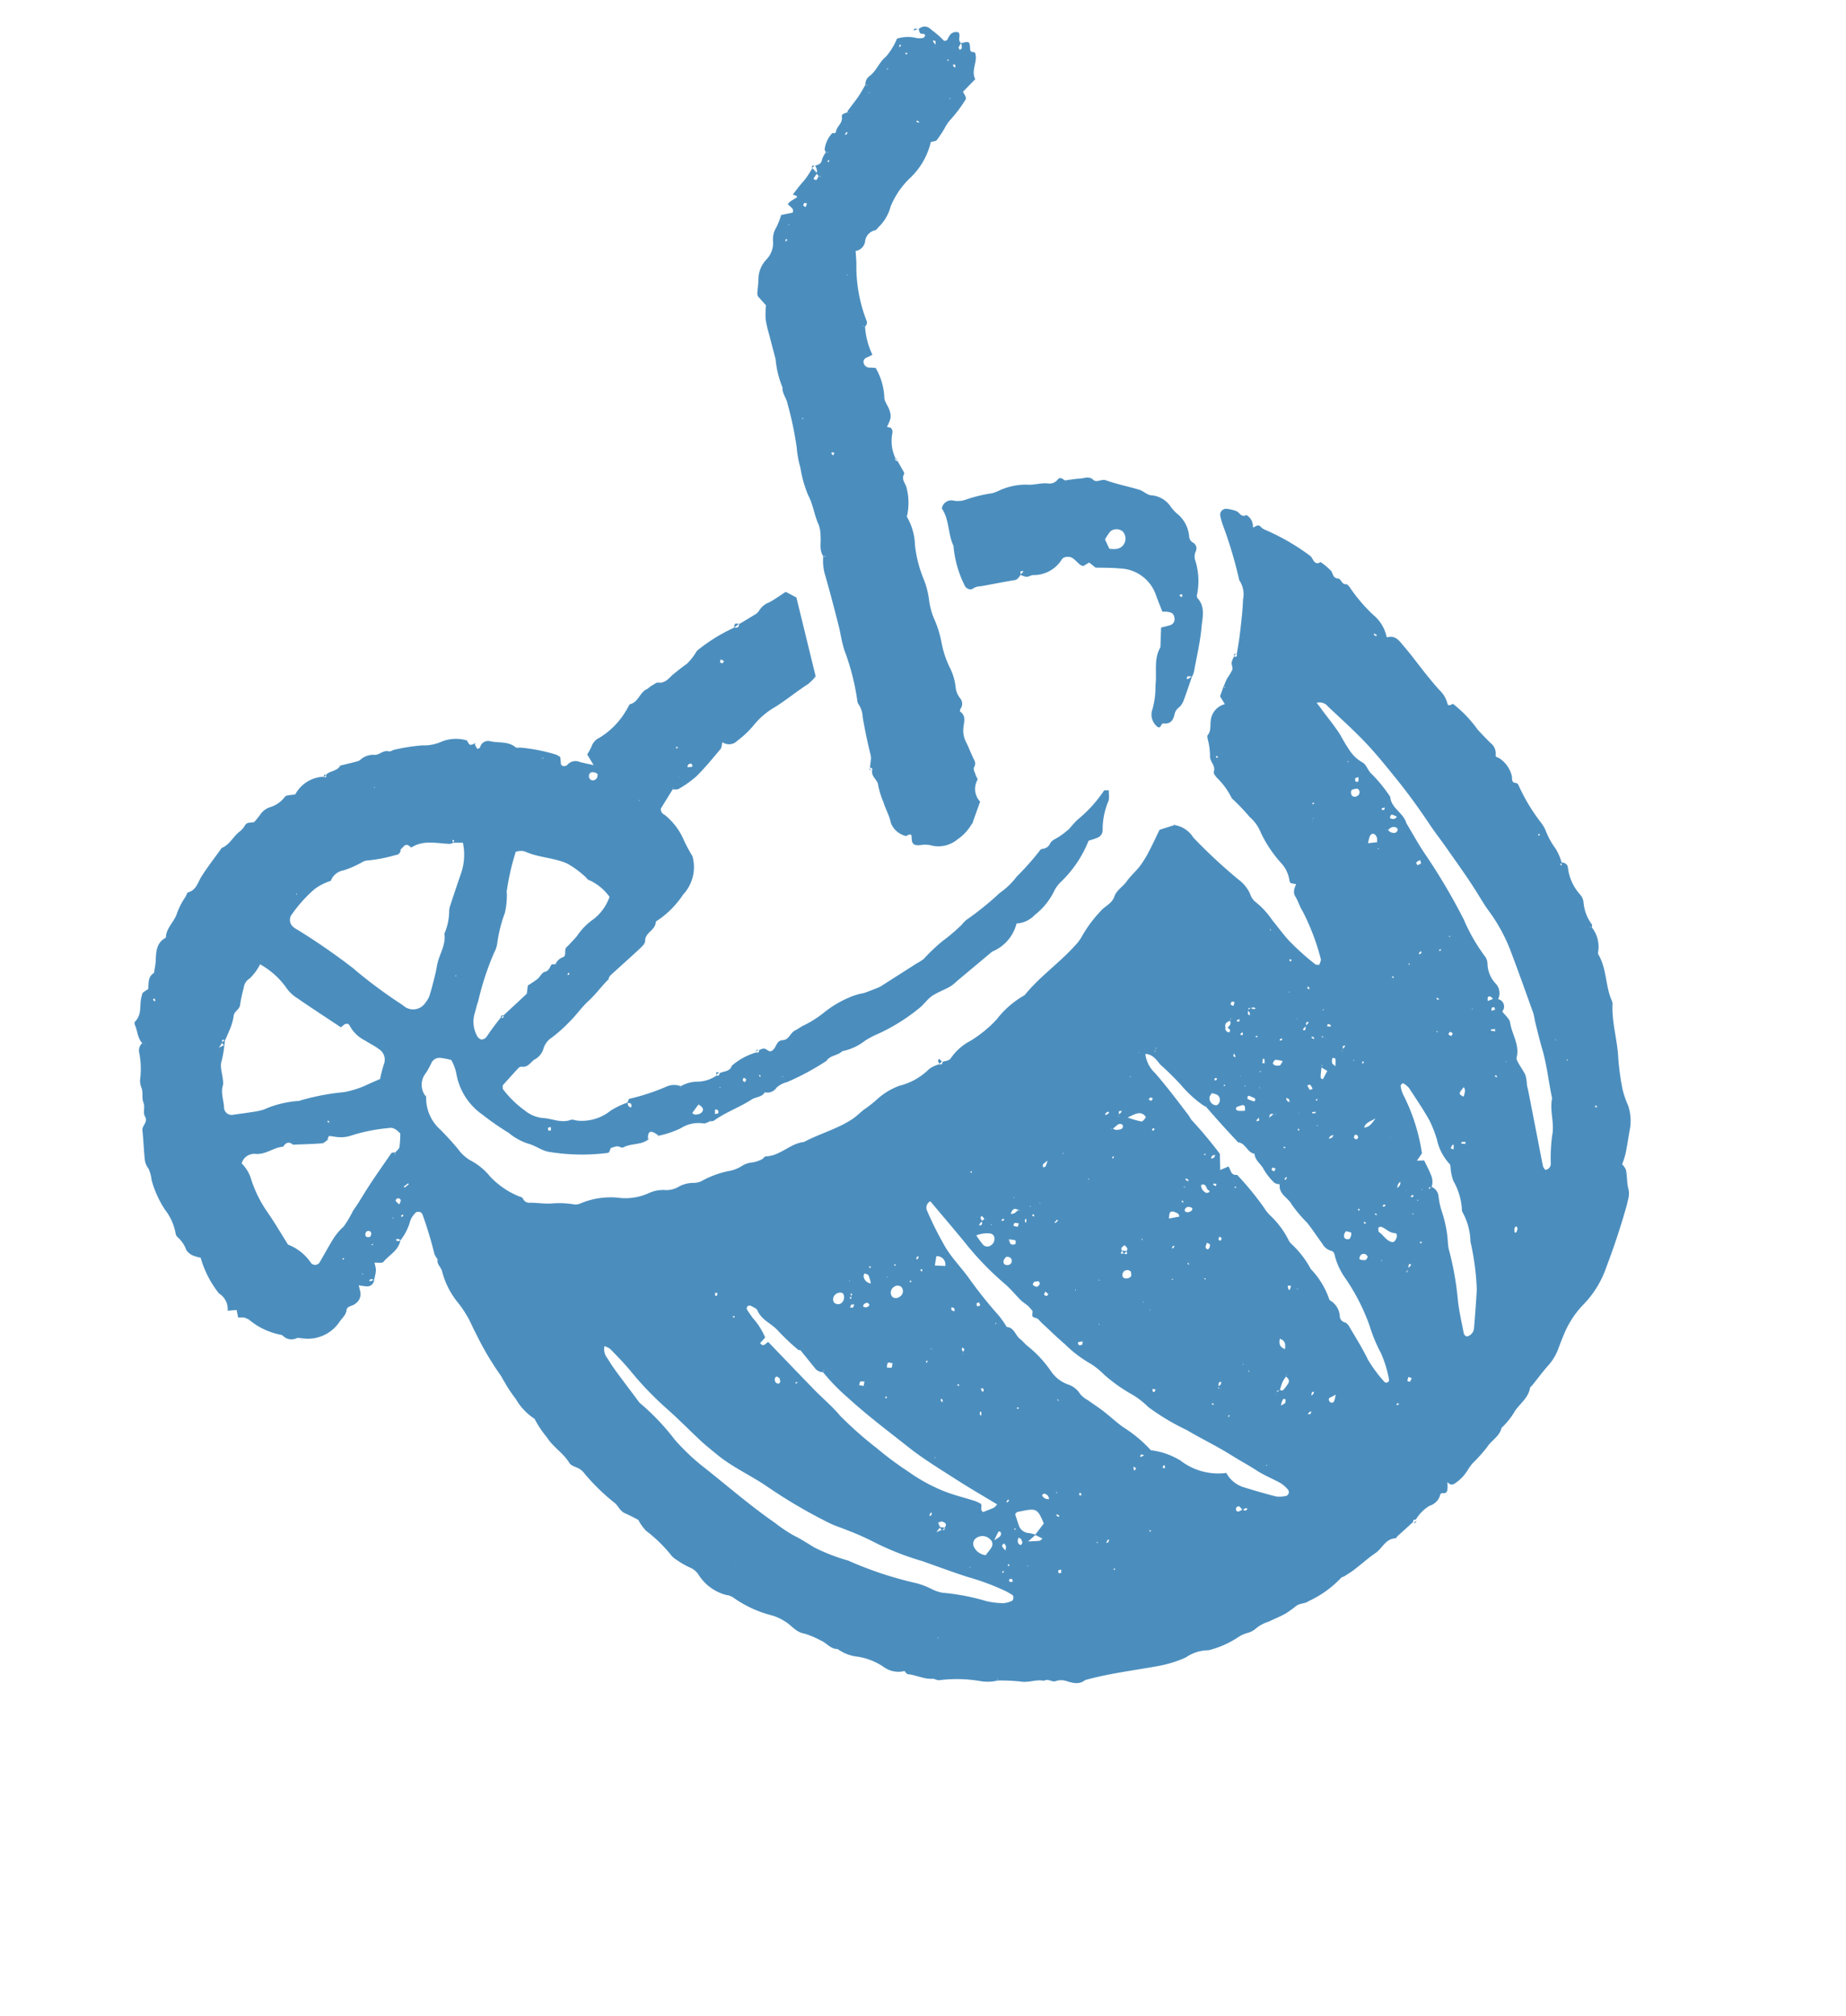 <svg xmlns="http://www.w3.org/2000/svg" width="44.731" height="48.839" viewBox="0 0 44.731 48.839"><defs><style>.a{fill:#4b8ebe;}</style></defs><g transform="matrix(0.777, -0.629, 0.629, 0.777, -321.015, 236.353)"><g transform="translate(382.637 32.687)"><path class="a" d="M402.76,42.573c.134.018.269.038.4.054a.321.321,0,0,0,.162,0,.481.481,0,0,1,.325-.008c.15.03.3.036.476.055l.115.269-.84,1.78a1.249,1.249,0,0,1-.262.029c-.317-.035-.635-.031-.951-.068a1.879,1.879,0,0,0-.708.016,2.288,2.288,0,0,1-.539.041.277.277,0,0,1-.3-.2c-.057.042-.095.09-.139.1-.286.055-.573.115-.862.145a2.506,2.506,0,0,1-.533-.032c-.048-.006-.089-.06-.134-.091a.206.206,0,0,0,.033-.011c.006,0,.009-.014.013-.021l-.038.041-.514.18c-.082.1-.018.16-.013.225a1.591,1.591,0,0,1-.04.743,3.752,3.752,0,0,0-.076.409.973.973,0,0,1-.757.582,2.272,2.272,0,0,1-.865.1c-.026-.006-.067-.009-.08.006-.127.145-.354.026-.483.19-.04.052-.153.058-.234.064-.318.022-.637.035-.955.056a.328.328,0,0,0-.107.053l.007-.008c-.228.024-.449.085-.683.1-.216.011-.434.077-.655.1a3.632,3.632,0,0,1-.61.031.479.479,0,0,0-.313.077.439.439,0,0,1-.348.072c-.122-.006-.246.053-.348-.063a.1.1,0,0,0-.076-.021c-.191.027-.382.058-.564.087-.022.032-.05.053-.052.077a2.456,2.456,0,0,0,.087.737.8.8,0,0,0,.241.429c.158.149.251.367.48.444.046.015.076.079.115.117a1.112,1.112,0,0,0,.782.318,2.108,2.108,0,0,1,.438.105.274.274,0,0,0-.035.074.125.125,0,0,0,.018.066s.032,0,.036-.006.03-.05.025-.069-.035-.039-.054-.058c.035-.018.084-.06.1-.05a5.22,5.22,0,0,0,.881.335.455.455,0,0,1,.286.221.122.122,0,0,0-.03.01c-.006,0-.006.014-.01.021l.031-.04a.819.819,0,0,1,.4.179.83.83,0,0,0,.446.166l-.007-.007c.032.051.064.047.1,0l-.007.009c.114.022.216.132.345.046a1.552,1.552,0,0,1,.665.123l-.009-.01c.033.049.067.06.1,0l-.008.01c.07.014.137.029.157.113.014.057.037.1.11.094.115,0,.21-.129.342-.031.113.083.243-.026.368,0,.068.014.137.02.205.029a2.622,2.622,0,0,0,.62.076,2.558,2.558,0,0,1,.7.1,1.52,1.52,0,0,1,.347.141c.031.014.373.126.41.13l1.029.116a1.179,1.179,0,0,0,.208.024,4.459,4.459,0,0,1,.622-.05,4.5,4.5,0,0,0,.622-.015.641.641,0,0,1,.165-.019,7.365,7.365,0,0,0,1.035,0,1.824,1.824,0,0,0,.57-.05,6.381,6.381,0,0,0,.814-.134.1.1,0,0,1,.08,0,.223.223,0,0,0,.242.017c.08-.033.19.009.287.014a2.365,2.365,0,0,0,.29.006,2.654,2.654,0,0,1,.289-.046,3.205,3.205,0,0,0,.943-.143c.025-.007.064.041.1.068-.068.076-.116.175-.192.206a1.766,1.766,0,0,0-.535.453l-.087-.088-.03-.023.038.015.087.085a.194.194,0,0,1-.224.068c-.066-.018-.13-.047-.208-.076a2.827,2.827,0,0,1-1.139.352.851.851,0,0,0-.24.054,1.662,1.662,0,0,1-.766.171.654.654,0,0,1-.473-.117,1,1,0,0,1-.887.158l-1.113.018a1.068,1.068,0,0,1-.208,0c-.164-.027-.325-.084-.488-.1-.149-.01-.3.041-.451.035a4.572,4.572,0,0,1-1.155-.147,2.089,2.089,0,0,0-.329-.066,1.337,1.337,0,0,1-.6-.15c-.154.016-.288-.111-.445-.059a6.223,6.223,0,0,1-1.064-.2.579.579,0,0,0-.283-.057.268.268,0,0,1-.294-.092c-.131.051-.236-.051-.357-.064-.345-.036-.677-.156-1.026-.177-.037,0-.072-.037-.107-.058a.108.108,0,0,0,.032-.007c.006,0,.008-.013.012-.02l-.035.037c-.051-.019-.12-.024-.149-.06a.8.8,0,0,0-.5-.255,2.217,2.217,0,0,1-.538-.2l.009.009a1.024,1.024,0,0,0-.037-.119c-.049-.11-.095-.118-.181-.033a.385.385,0,0,0-.045.069l.009-.01c-.224,0-.379-.192-.592-.231-.041-.007-.063-.088-.106-.119a.633.633,0,0,0-.147-.059l-.029-.024.039.014a.4.4,0,0,1-.1.06c-.02.006-.052-.015-.074-.03a4.94,4.94,0,0,1-1.068-.909c-.112-.142-.146-.313-.253-.457a1.413,1.413,0,0,1-.2-.495,6.794,6.794,0,0,1-.219-.754,1.527,1.527,0,0,1,.114-1.124,1.183,1.183,0,0,0,.1-.229,1.228,1.228,0,0,0,.033-.145,1.753,1.753,0,0,0-.174-.207.215.215,0,0,0-.234-.045,2.06,2.06,0,0,1-.269.111.447.447,0,0,0-.357.451l.009-.01a1.026,1.026,0,0,0-.241.854c.02.209.033.416.036.626a.975.975,0,0,0,.059.4,1.507,1.507,0,0,1,.126.609,1.993,1.993,0,0,0,.228.787c.017.045.068.073.052.138a.165.165,0,0,0,.076.178c.138.114.259.251.407.352a2.146,2.146,0,0,1,.4.356.283.283,0,0,0,.134.074,1.873,1.873,0,0,1,.785.458,1.357,1.357,0,0,0,.673.393.832.832,0,0,1,.325.177.592.592,0,0,0,.292.15.729.729,0,0,1,.344.143.5.5,0,0,0,.181.1,2.3,2.3,0,0,1,.741.26.921.921,0,0,0,.282.076.526.526,0,0,1,.23.088.736.736,0,0,0,.229.088c.039.011.1-.013.123.007.279.21.655.126.94.31.424.083.823.264,1.259.306.126.013.25-.006.372,0a3.287,3.287,0,0,0,.365.007,1.642,1.642,0,0,1,.657.083,1.543,1.543,0,0,0,.814.138.738.738,0,0,1,.278.072l-.01-.009c.032.057.064.045.1,0l-.007.007c.076.021.134.088.233.052a1.3,1.3,0,0,1,.618-.022,2.968,2.968,0,0,0,.827-.006,2.21,2.21,0,0,1,.865-.032.1.1,0,0,0,.041,0c.559-.117,1.134-.073,1.694-.163a1.053,1.053,0,0,0,.281-.075,3.138,3.138,0,0,1,.715-.182c.161-.033.329.032.485-.065.139-.088.313-.056.469-.1s.331-.048.492-.088a2.55,2.55,0,0,0,.391-.14c.177-.076.352-.163.519-.241l.356.139-.01-.01a.661.661,0,0,1,.172.532,12.828,12.828,0,0,0,.209,1.476.886.886,0,0,1,0,.456.418.418,0,0,0-.025.205,1.982,1.982,0,0,1,.044.616c0,.209-.009.418,0,.624a6.134,6.134,0,0,0,.136.867c0,.022.034.04.068.077.04-.03.105-.053.119-.093a5.49,5.49,0,0,0,.388-1.191c.013-.124.068-.243.083-.367s.109-.173.2-.223c-.025-.059-.122-.087-.063-.177a.789.789,0,0,0,.105-.473,3.04,3.04,0,0,1,.085-.872.966.966,0,0,0,.026-.454,4.99,4.99,0,0,0-.052-.623,1.785,1.785,0,0,0,.032-.623c0-.053,0-.134.038-.155.134-.087.068-.255.172-.36a1.713,1.713,0,0,0,.213-.357c.014-.023.032-.057.053-.062.133-.027.189-.142.276-.223a.455.455,0,0,1,.521-.1l.029-.221.206-.126a.088.088,0,0,0,.01.036c0,.006.018,0,.027.006l-.042-.037c.07-.037.138-.079.211-.11a1.539,1.539,0,0,0,.225-.082c.045-.03.057-.108.1-.15a.528.528,0,0,1,.141-.075l-.009-.011c.031.076.064.052.1,0l-.008.008c.123-.111.25-.22.368-.336.2-.194.4-.389.584-.6a.6.6,0,0,0,.216-.386.2.2,0,0,1,.027-.079,10.2,10.2,0,0,0,.507-1.237,1.462,1.462,0,0,1,.1-.228.143.143,0,0,1,.217-.028.932.932,0,0,1,.151.193c.044.076-.011.206.129.228a.314.314,0,0,1-.065.333c.052.034.148,0,.157.107a.272.272,0,0,0,.033.118,5.354,5.354,0,0,1,.449,1.162.2.2,0,0,1,.008.08c-.013.1-.045.2.1.218a1.662,1.662,0,0,1,.063.324c0,.086-.084.164.017.256.052.049-.028.162.061.226.024.018.026.077.023.115a4,4,0,0,0,.02.866.949.949,0,0,1-.067.6c-.018.03-.022.042.015.06.173.089.147.261.152.406.01.279-.006.558-.008.838,0,.181,0,.363.011.543a.661.661,0,0,1-.055.365c-.038.073.054.075.1.092a3.053,3.053,0,0,1,.072.862c.008.147.023.3.037.443a.317.317,0,0,1-.077.3c-.056.051,0,.084.013.129a.721.721,0,0,1-.036.52c-.041.073-.116.117-.026.2a.094.094,0,0,1,.011.077,4.5,4.5,0,0,0-.148,1.07.849.849,0,0,1-.033.2,1.829,1.829,0,0,0-.088.492,1.356,1.356,0,0,1-.1.356c-.02.013-.091-.009-.035.053l.027-.06a.141.141,0,0,1,.059.182,1.174,1.174,0,0,0-.189.71.332.332,0,0,1-.058.2,1.049,1.049,0,0,0-.177.539c0,.021-.035.041-.054.06a.111.111,0,0,0-.01-.033c0-.006-.015-.006-.023-.009l.042.033a.763.763,0,0,1-.247.555.115.115,0,0,0-.045.068c-.06.393-.347.689-.449,1.064a.188.188,0,0,1-.037.075c-.291.325-.449.735-.7,1.083a5.986,5.986,0,0,0-.413.678,2.233,2.233,0,0,0-.142.39,1.172,1.172,0,0,1-.321.467c-.021-.027-.017-.029.009-.01-.155.137-.308.276-.467.408a2.226,2.226,0,0,1-.23.151.436.436,0,0,1-.012.16c-.073.146-.19.264-.254.418a.529.529,0,0,1-.169.184c-.107.088-.224.165-.338.244-.354.243-.718.472-1.089.688a2.423,2.423,0,0,1-1.013.358,2.3,2.3,0,0,0-.865.292c-.086.045-.171.095-.255.145a1.268,1.268,0,0,1-.465.174c-.2.033-.4.086-.608.13-.027.006-.063,0-.08.017-.181.158-.416.139-.625.2a1.791,1.791,0,0,1-.518.116c-.165.13-.376.08-.562.141a3.768,3.768,0,0,1-.532.086,1.737,1.737,0,0,0-.2.056.989.989,0,0,1-.453.049c-.086-.014-.1-.084-.1-.158.02-.014.04-.026.01.01s-.063.086-.1.127-.095.1-.163.023c-.014-.014-.056-.025-.065-.017a.378.378,0,0,1-.377.054.96.96,0,0,0-.477.052l.009.01c-.033-.053-.065-.049-.1,0l.007-.008-.5.028c-.027,0-.064.021-.08.01-.195-.145-.4-.01-.6-.027s-.419-.006-.628-.011c-.1,0-.193-.014-.29-.024-.041,0-.086-.031-.121-.021a2.537,2.537,0,0,1-.951-.057c-.115-.006-.191-.091-.3-.1a2.761,2.761,0,0,1-.325-.018c-.151-.026-.3-.072-.448-.107a.881.881,0,0,0-.368-.064.517.517,0,0,1-.2-.045.792.792,0,0,0-.238-.062,2.289,2.289,0,0,1-.761-.207.967.967,0,0,0-.537-.21,2.907,2.907,0,0,1-.691-.282c-.513-.282-1.011-.594-1.55-.827-.177,0-.267-.119-.354-.245a.417.417,0,0,0-.217-.185c-.092-.031-.1-.173-.216-.184-.12-.15-.318-.192-.447-.338a4.519,4.519,0,0,0-.437-.386.133.133,0,0,0,.036-.01c.006,0,.007-.016.01-.025l-.038.044a1.035,1.035,0,0,1-.327-.25,3.371,3.371,0,0,0-.753-.639c-.044-.024-.069-.084-.1-.127l.022-.031-.017.037c-.181-.121-.264-.328-.413-.477-.021-.021-.011-.076-.015-.116l.023-.023-.014.033a.608.608,0,0,1-.34-.4,1.534,1.534,0,0,0-.324-.579,1.027,1.027,0,0,1-.271-.464l.025-.021-.014.031c-.147-.1-.12-.29-.2-.429a1.969,1.969,0,0,0-.207-.383c-.128-.142-.11-.34-.17-.508a1.23,1.23,0,0,0-.138-.293,2.844,2.844,0,0,1-.48-.97.369.369,0,0,0-.087-.137,1.129,1.129,0,0,1-.216-.788.456.456,0,0,0-.046-.275,1.927,1.927,0,0,1-.136-.349.528.528,0,0,1-.035-.159,3.448,3.448,0,0,0-.1-.864,1.189,1.189,0,0,1,.02-.325c-.037-.08-.088-.206-.151-.328s-.006-.252-.04-.371a4.924,4.924,0,0,1-.116-1.034.463.463,0,0,0-.023-.123c-.033-.09-.114-.183-.1-.265.038-.28-.067-.55-.033-.826a2.433,2.433,0,0,1,.05-.537,1.409,1.409,0,0,1-.051-.66,3.519,3.519,0,0,1,.047-.5c.007-.069.027-.138.029-.208a7.163,7.163,0,0,1,.166-1.111c.027-.151.074-.3.1-.45a2.924,2.924,0,0,0,.037-.408,1.976,1.976,0,0,1,.178-.85c.049-.1,0-.23.112-.305l.027.025-.037-.016a.426.426,0,0,1,.024-.161,9.422,9.422,0,0,0,.358-.872.322.322,0,0,0,.019-.08c.007-.04-.065-.113-.108-.1a.516.516,0,0,0-.229.074,1.29,1.29,0,0,1-.48.215c0-.06-.029-.084-.085-.083l-.026-.025.035.016c0,.056.02.09.082.087-.188.168-.432.107-.649.15-.052.01-.122-.078-.184-.121-.078.17-.078.17-.263.314a.528.528,0,0,0-.051-.053.052.052,0,0,0-.034-.01c-.01,0-.019.01-.029.017a.173.173,0,0,0,.049.033.371.371,0,0,0,.073,0,.167.167,0,0,1-.256.024,1.687,1.687,0,0,1-.13-.138c-.024.05-.045.091-.064.134a.28.28,0,0,1-.27.161c-.1.008-.2-.088-.275-.014-.092.088-.2.078-.305.112a.927.927,0,0,1-.98-.279l.01.009c-.031-.025-.059-.066-.094-.074a.286.286,0,0,1-.206-.189c-.016-.038-.012-.094-.039-.117a1.7,1.7,0,0,1-.37-.774,1.23,1.23,0,0,0-.057-.111l.023-.025-.014.033-.122-.1.086-.165-.181-.121a.448.448,0,0,0,.1-.461,2.5,2.5,0,0,1,.2-.951.994.994,0,0,1-.112-.159.385.385,0,0,1-.042-.2.777.777,0,0,0,.035-.37.157.157,0,0,1,.022-.118,1.3,1.3,0,0,0,.157-.6,2.527,2.527,0,0,1,.2-.764.881.881,0,0,0,.115-.259.447.447,0,0,1,.071-.233c.131-.2.272-.387.4-.585.064-.1.234-.056.26-.225.015-.1.148-.172.178-.272.038-.126.15-.194.191-.313a.444.444,0,0,1,.1-.18,2.023,2.023,0,0,0,.4-.532.237.237,0,0,1,.208-.123.155.155,0,0,0,.013.032c0,.006.014.007.02.011l-.043-.033c-.019-.176.1-.31.139-.469.006-.023.034-.056.055-.057.249-.023.336-.263.515-.379.023-.015.045-.044.068-.045a1.053,1.053,0,0,1,.157.014.177.177,0,0,0,.014.03c0,.006.013.008.019.011l-.044-.03c.108-.1.181-.253.367-.228.071-.064.148-.124.212-.195.148-.167.289-.34.55-.288.153-.179.4-.169.579-.288a1.763,1.763,0,0,1,.417-.183c.039-.014.087-.054.114-.043.2.086.342-.049.51-.1.263-.088.535-.15.8-.224.195.061.381-.037.574-.036a.5.5,0,0,0,.2-.031c.1-.047.153.043.236.074a1.886,1.886,0,0,0,.228-.049.46.46,0,0,1,.282.006.7.7,0,0,0,.449.036c.052-.018.139.064.236.112a.812.812,0,0,1,.8.1l-.008-.01c.031.068.064.064.1,0l-.008.009c.135-.014.256.107.4.045.126.059.251.119.377.176a.252.252,0,0,0,.08.022.464.464,0,0,1,.344.114c.084.091.245.041.33.159.027.037.1.035.148.064a4.432,4.432,0,0,1,.574.335,1.045,1.045,0,0,0,.389.215.932.932,0,0,1,.528.372c-.024.145-.024.145.115.181l-.01-.01a.18.18,0,0,0-.018.037.437.437,0,0,0-.018.109.1.1,0,0,0,.072.017.2.2,0,0,1,.294.048c.13.158.332.262.378.488.006.032.055.058.088.083a4.282,4.282,0,0,1,.568.683.963.963,0,0,1,.037.1c-.023.036-.05.082-.082.125a.07.07,0,0,0,.019.107.1.1,0,0,0,.074.025.261.261,0,0,1,.282.136c.063.085.13.167.212.27l.042-.3a1.326,1.326,0,0,0,.205-.084.361.361,0,0,1,.282-.043,1.886,1.886,0,0,0,.9-.1,1.433,1.433,0,0,0,.155-.062.062.062,0,0,1,.041,0c.181.081.347-.074.526-.033.053.012.111,0,.166.012s.126.006.158.04c.126.132.289.072.426.073s.27,0,.4.01a1.389,1.389,0,0,0,.365-.083.1.1,0,0,1,.04-.009,4.165,4.165,0,0,1,1.03.13l-.006-.006c.1.076.1.076.178,0ZM395.615,57.1l.086-.083.025-.029-.017.037-.084.084a.15.15,0,0,0-.039.014c-.007,0-.008.016-.012.025Zm8.486-.165a.118.118,0,0,0,.036-.01c.006,0,.006-.017.009-.026l-.037.043a.117.117,0,0,0-.039.01c-.006,0,0,.019-.007.029Zm-9.491,0c.027-.009.083,0,.033-.056l-.029.059c-.025.01-.087,0-.036.056Zm11.936.667a.084.084,0,0,0,.083.088l.025.021-.033-.014c0-.056-.037-.076-.085-.087-.027-.049-.053-.033-.079,0a.505.505,0,0,0-.056.053.046.046,0,0,0-.008.036c0,.01.012.019.018.029a.184.184,0,0,0,.034-.051.355.355,0,0,0,0-.077Zm4.024-2.6a.132.132,0,0,0,.035-.013c.006,0,.006-.016.008-.024l-.033.046a.145.145,0,0,0-.031.011c-.006,0-.008.013-.012.019Zm-19.154-.673.022-.017-.012.028C391.411,54.342,391.387,54.36,391.417,54.323Zm12.354,2.438.087.087a.75.75,0,0,0-.115.512c.017.432,0,.865-.012,1.3,0,.055-.019.111-.014.165a10.4,10.4,0,0,1,.015,1.052l-.239.309.21.06c-.007.1-.1.209.034.288a7.293,7.293,0,0,1,.006,1.038.909.909,0,0,0,0,.246,2.132,2.132,0,0,1-.026.707.374.374,0,0,0-.007.165,2.325,2.325,0,0,1-.021.743,1.968,1.968,0,0,1-.117.86.057.057,0,0,0,.007.04.475.475,0,0,1-.068.438.158.158,0,0,0,.009.189.241.241,0,0,1,.014.155c-.045.3-.08.6-.151.9a3.4,3.4,0,0,0-.028.665.066.066,0,0,0,.121.03,2.862,2.862,0,0,0,.251-.617,3.607,3.607,0,0,1,.2-.682,4.958,4.958,0,0,0,.271-1.262,1.665,1.665,0,0,1,.165-.64.114.114,0,0,0-.006-.1.347.347,0,0,1-.065-.276c.01-.209.032-.418.034-.626a3.346,3.346,0,0,1-.012-.584c.036-.184-.092-.393.08-.557.006,0-.074-.076-.077-.12a1.473,1.473,0,0,1,.006-.414c.031-.142-.031-.3.064-.428-.119-.13-.008-.325-.126-.457-.015-.017-.012-.051-.014-.078-.012-.179-.025-.359-.034-.539s-.016-.363-.024-.544a.181.181,0,0,0,.027-.015c.006,0,.007-.012.01-.018l-.028.043a.768.768,0,0,1-.057-.15,2.861,2.861,0,0,1-.091-.659,6.746,6.746,0,0,0-.079-.7c0-.138.017-.312-.116-.426l-.089-.085a.135.135,0,0,0-.008-.032c0-.006-.014-.007-.021-.011Zm1.172,2.266.026-.024-.017.034C404.931,59.052,404.915,59.061,404.943,59.027Zm2.526.181-.035.021.034.053a.133.133,0,0,0,.015.03s.014,0,.021.007l-.045-.028V59.2l.028-.022Zm-7.894-1.189a.121.121,0,0,0,.009.038c0,.006.017.008.025.012l-.045-.039-.02-.025Zm5.711.673a.169.169,0,0,0,.014.035c0,.006.015.006.023.01l-.046-.034-.028-.025Zm1.926-.168a.124.124,0,0,0,.03-.01c.006,0,.007-.014.01-.021l-.031.04-.025.026ZM390.324,40.883l.022-.024-.013.033a.141.141,0,0,0-.039.009c-.006,0-.006.019-.008.029Zm3.2-1.346.024.029-.034-.02-.014-.024Zm5.791,4.958.021-.023-.012.033a.216.216,0,0,0-.03.009c-.006,0-.009.011-.013.018Zm7.391,18.9.028-.027-.018.037a.161.161,0,0,0-.029.014c-.006,0-.006.013-.01.019Zm.5-1.26.025-.02-.015.03a.171.171,0,0,0-.03.012s-.006.014-.009.02Zm-6.048,3.108.1,0c.018.019.039.056.055.055a1.027,1.027,0,0,0,.2-.047c.087-.029.079-.1.068-.172a.156.156,0,0,0,.032-.013c.006,0,.007-.014.01-.021l-.036.041a.8.8,0,0,0-.144.045c-.068.036-.131.082-.2.124-.025-.041-.049-.046-.076,0a.193.193,0,0,0-.034.014c-.006,0-.009.014-.012.021Zm-6.295-.5.025.025-.035-.015-.028-.027Zm-1.008,0,.026.027-.036-.017a.113.113,0,0,0-.012-.038c0-.006-.017-.007-.026-.01Zm13.267-1.009.095,0a.276.276,0,0,1-.01.278,1.777,1.777,0,0,0-.171.336,2.933,2.933,0,0,1-.373.7.929.929,0,0,0-.1.182,7.374,7.374,0,0,1-.566,1.02c-.146.22-.263.461-.387.694-.024.045-.055.1,0,.152a.227.227,0,0,0,.264-.068c.213-.22.422-.444.628-.671a6.192,6.192,0,0,0,.612-1,1.529,1.529,0,0,0,.3-.681.155.155,0,0,1,.041-.071,1.589,1.589,0,0,0,.263-.652,1.137,1.137,0,0,1,.149-.292c.02-.033.045-.051.037-.1a1.282,1.282,0,0,1,.138-.645,2.892,2.892,0,0,0,.15-.478c.05-.3.076-.607.107-.912a.519.519,0,0,0-.031-.159c0-.012-.019-.029-.027-.028-.025,0-.064.009-.072.025a.778.778,0,0,0-.079.191,4.6,4.6,0,0,1-.544,1.4l-.206.061.14.107c-.028.116-.051.239-.088.357a.417.417,0,0,1-.191.266c-.023-.052-.049-.049-.076,0l-.027.028Zm-.167-.083a.133.133,0,0,0,.036-.01c.006,0,.007-.016.01-.025l-.037.044-.026.022Zm1.345,2.017.025-.021-.015.031-.087.088c-.026,0-.059,0-.076.01a.3.3,0,0,0-.06.083s.022.027.026.025a.283.283,0,0,0,.086-.053c.014-.016.01-.049.014-.075Zm.672-2.172q-.035-.044.01-.01l.02.03Zm-8.817.828.018.025-.028-.015,0-.095a.326.326,0,0,0,.084,0c.019-.006.034-.026.051-.04-.011-.007-.021-.018-.032-.02a.048.048,0,0,0-.039.009.567.567,0,0,0-.052.062l-.033.019A.515.515,0,0,0,400.158,64.322Zm-4.792-3.6a.316.316,0,0,0-.017-.027.058.058,0,0,0-.018-.01l.045.027.014.033Zm10.507-.418a.169.169,0,0,0-.03.01c-.006,0-.007.013-.01.02l.031-.04.024-.02Zm-5.463-.011c.026.053.053.086.08,0,.021-.014.052-.025.058-.043a.325.325,0,0,0,0-.1.307.307,0,0,0-.1,0c-.018.006-.028.039-.041.06l-.063.039Zm-12.1-.073c-.014-.021-.024-.037.01-.01a.206.206,0,0,0,.012.031s.013.006.02.01ZM407.3,58.779c.027,0,.056-.006.083-.011a.131.131,0,0,0,.035-.02c-.021-.008-.048-.028-.06-.021s-.033.041-.049.063a.684.684,0,0,0-.081.006c-.041.007-.049.027-.022.047a.041.041,0,0,0,.038,0A.659.659,0,0,0,407.3,58.779Zm.333,1c.026,0,.052,0,.078-.009a.137.137,0,0,0,.034-.017c-.018-.008-.043-.028-.053-.022a.221.221,0,0,0-.049.058.128.128,0,0,0-.035.016c-.006,0-.006.016-.01.025ZM395.868,59.7c.021-.01.05-.015.063-.032s0-.042,0-.064c-.015.01-.039.017-.045.03a.253.253,0,0,0-.01.074.153.153,0,0,0-.033.015s-.006.014-.008.021Zm9.669,5.222-.106.034c.012,0,.028.013.034.008a.555.555,0,0,0,.061-.053l.081-.012c.044-.007.051-.025.019-.045a.041.041,0,0,0-.039.006A.473.473,0,0,0,405.537,64.922Zm-.168-4.969a.145.145,0,0,0,.013.033c0,.006.014.008.021.011l-.045-.034c-.071-.076-.071-.076-.155,0a.146.146,0,0,0-.03.014s-.007.012-.01.018l.03-.042ZM397.723,64.4c.012.018.025.038-.01.01-.015-.021-.026-.049-.047-.06s-.037.014-.057.023a.115.115,0,0,0,.033.021C397.669,64.4,397.7,64.4,397.723,64.4ZM386.634,42.574l-.142.041.145.034a2.445,2.445,0,0,1-.3.262c-.117.076-.174.244-.259.371a.339.339,0,0,1-.076.1c-.162.1-.215.289-.32.434a.184.184,0,0,0,.061.284c.143.087.286.173.431.257a1.6,1.6,0,0,0,.225.111,2.457,2.457,0,0,1,.786.37,5.618,5.618,0,0,1,.99.526,2.355,2.355,0,0,0,.5.2c.121.028.24.064.377.1a3.38,3.38,0,0,1,.3-.222.3.3,0,0,0,.131-.364c-.027-.122-.086-.235-.123-.356a.867.867,0,0,1-.068-.529c.018-.06-.04-.1-.1-.1-.025,0-.051,0-.091,0-.127-.407-.261-.818-.382-1.231a.884.884,0,0,1-.041-.371,1.94,1.94,0,0,0-.138-.817,1.237,1.237,0,0,1-.415.108.3.3,0,0,0-.254.088,3.243,3.243,0,0,0-.324.261c-.085.088-.212.024-.3.12a1.322,1.322,0,0,1-.31.208c-.07.042-.146.076-.219.114C386.687,42.505,386.661,42.513,386.634,42.574Zm18.4,17.223a.57.57,0,0,0-.083.007c-.012,0-.021.015-.033.023.021.009.049.031.062.024s.03-.041.044-.064l.026-.022Zm-12.181,2.437a.346.346,0,0,0-.076.009c-.017.006-.028.025-.042.037.022,0,.049.014.065,0s.029-.039.044-.06S392.878,62.2,392.851,62.234Zm-.086.492c.026.039.053.05.082,0,.1-.025.085-.089.043-.15-.016-.024-.06-.029-.091-.043-.008.025-.017.049-.024.075a.224.224,0,0,0-.006.041l-.15.036Zm5.545-5.209a.131.131,0,0,0,.015.032c0,.006.014.006.021.01l-.045-.031a.666.666,0,0,0,0-.08.134.134,0,0,0-.017-.033c-.016.011-.039.019-.045.034a.318.318,0,0,0-.009.079c-.026,0-.052,0-.079.006a.07.07,0,0,0-.034.015c-.006,0-.006.016-.008.025.022,0,.051.014.066.006s.029-.041.044-.063Zm4.111.084a.7.7,0,0,0,.081-.006c.011,0,.021-.016.032-.024-.021-.01-.049-.032-.062-.025s-.029.041-.043.063a.153.153,0,0,0-.033.013s-.006.015-.008.023Zm3.535-.073c-.074-.014-.152-.042-.191.058a.089.089,0,0,0-.022.132c.006.01.025.021.029.018s.038-.025.04-.04a.23.23,0,0,0-.014-.075c.072,0,.138-.013.15-.1a.165.165,0,0,0,.037-.013c.006,0,.007-.016.01-.024Zm-.421.672a.223.223,0,0,0-.06.047c-.006.01.014.035.022.053.007-.01.018-.021.02-.033a.626.626,0,0,0,.008-.077l.033-.014Zm-3.787,7.631a.34.34,0,0,0,.076,0,.19.19,0,0,0,.05-.032c-.01-.006-.018-.017-.029-.018a.052.052,0,0,0-.036.009.659.659,0,0,0-.051.054l-.025.024Zm4.789-2.6c.066,0,.134,0,.166-.079l.025-.024-.016.033a.166.166,0,0,0-.165.08C406.52,63.259,406.518,63.254,406.538,63.227Zm-7.477-5.363.047.035-.037-.046c-.044-.118-.119-.076-.193-.037C398.927,57.881,398.994,57.87,399.061,57.864Zm12.189,3.265.088.087a.182.182,0,0,1-.116.286c-.006.119.027.249-.022.331-.146.247-.155.569-.411.757-.035.025-.043.095-.052.146-.02.107-.021.22-.051.323a1.069,1.069,0,0,1-.122.208c-.021.036-.035.076-.055.113l-.51.962c-.125.235-.251.469-.371.7a.264.264,0,0,0-.011.1.146.146,0,0,0,.2-.034,4.115,4.115,0,0,1,.445-.5c.248-.2.332-.513.573-.707.183-.36.407-.7.564-1.075.086-.206.182-.407.276-.609.035-.076.084-.146.111-.224.175-.5.351-1,.516-1.5a4.13,4.13,0,0,0,.2-1.1c.009-.181.037-.36.059-.539.053-.429.074-.862.105-1.293.016-.223.018-.447.039-.67.045-.485.071-.972.069-1.459,0-.363,0-.727-.029-1.088-.034-.417-.1-.83-.156-1.245a.256.256,0,0,0-.158-.24c0,.084,0,.152-.007.219-.01.251-.006.5-.037.752a4.151,4.151,0,0,0-.058.411.9.9,0,0,0,.055.434c.047.1-.025.253,0,.37a3.56,3.56,0,0,1,0,.707c-.154.225,0,.489-.091.723a.169.169,0,0,0-.01.041c-.041.3-.1.605-.12.91a14.521,14.521,0,0,1-.266,1.767,4.313,4.313,0,0,0-.16.987.316.316,0,0,1-.061.193.724.724,0,0,0-.153.5.339.339,0,0,1-.2.34l-.086-.089c0-.052,0-.107-.062-.111-.021,0-.045.046-.068.071Zm-12.519,5.8c.014.021.025.049.045.06s.044,0,.067-.007c-.015-.014-.027-.037-.044-.041a.278.278,0,0,0-.077,0,.523.523,0,0,0,0-.118c0-.016-.041-.034-.061-.033a.083.083,0,0,0-.059.045.065.065,0,0,0,.021.064A.514.514,0,0,0,398.731,66.928Zm3.356-9.148a.161.161,0,0,0-.014-.031c0-.006-.014-.007-.021-.01l.043.033c.021.03.037.074.068.089.052.025.111.088.17.007a.047.047,0,0,0,0-.039c-.023-.061-.077-.061-.13-.059S402.127,57.776,402.087,57.78Zm9.744-1.428a.123.123,0,0,0-.01-.03s-.013-.006-.02-.01l.038.032a.242.242,0,0,0,.013.078c.046.081.1.106.157.072a.055.055,0,0,0,.024-.03c.011-.056-.045-.115-.122-.125A.28.28,0,0,0,411.831,56.352Zm-9.57,9.831c-.053-.01-.107-.017-.159-.031s-.074.013-.081.058a.062.062,0,0,0,.006.04c.024.048.065.04.1.019s.084-.064.126-.1l.025-.024Zm2.6-6.734c.078-.086.084-.119.029-.15a.8.8,0,0,0-.076-.029c-.037-.016-.078-.032-.1.017-.007.017.011.052.029.068.038.037.084.068.126.1l-.025.025Zm2.107.347c-.2.195-.2.194-.155.246l.205-.089-.06-.166a.153.153,0,0,0,.04-.01c.006,0,.006-.018.01-.028Zm-9.079-2.1-.021-.025.031.015a2.416,2.416,0,0,0-.016.283.143.143,0,0,0,.127.138.182.182,0,0,0,.181-.071.12.12,0,0,0,.007-.151A.69.69,0,0,0,397.887,57.7Zm-3.451,6.541.346-.084c.025.03.014.027-.01.01.113-.381.1-.412-.239-.585-.045-.022-.089-.068-.158-.031-.032.084-.068.173-.1.264a.271.271,0,0,0,.075.3.856.856,0,0,1,.1.132l-.245.011c.1.074.163.122.229.164.016.01.045,0,.086,0Zm-1.585-7.043c-.019-.019-.052-.036-.055-.057a5.464,5.464,0,0,1-.089-.659c-.007-.235-.15-.452-.079-.7.017-.056-.031-.133-.058-.2a.084.084,0,0,0-.068-.032.081.081,0,0,0-.056.049c-.012.083-.014.166-.021.25a1.661,1.661,0,0,1-.064.558l-.187.029-.025-.026.034.016c-.016.142.09.1.168.109.046.535.09,1.072.139,1.607.027.292.085.582.09.874a8.981,8.981,0,0,0,.2,1.193,7.651,7.651,0,0,0,.228.89,4.137,4.137,0,0,0,.378.928c.128.229.29.438.434.658a1.128,1.128,0,0,1,.07.144c-.012.075-.12.093-.083.19.087.027.179.059.272.082a.3.3,0,0,0,.107-.014c-.138-.384-.278-.749-.4-1.12-.144-.436-.3-.871-.4-1.319-.137-.61-.29-1.217-.383-1.838a5.02,5.02,0,0,1-.081-.872.123.123,0,0,0,.035-.014c.006,0,.006-.016.009-.025l-.034.048a.243.243,0,0,1-.1-.22c0-.182,0-.364,0-.546C392.86,57.171,392.878,57.159,392.851,57.193Zm-5.714-11.186c-.055-.006-.122.007-.162-.021-.194-.134-.381-.278-.57-.42-.023-.13-.106-.146-.215-.11-.193-.136-.454-.111-.636-.292a.318.318,0,0,0-.4-.027.912.912,0,0,1-.049.408,2.955,2.955,0,0,0-.208.89c-.021.3-.068.6-.108.939a1.192,1.192,0,0,1,.153.7.129.129,0,0,0,.181.113c.195-.073.388-.154.585-.224a1.441,1.441,0,0,1,.406-.081,2.592,2.592,0,0,0,.418-.155c.134-.036.263-.08.394-.127.394-.141.8-.254,1.2-.371.027-.009.069.033.1.053a.112.112,0,0,0-.037.009c-.006,0-.006.018-.009.027l.038-.044c.053-.011.119-.006.157-.037A2.492,2.492,0,0,0,388.6,47c-.009-.132-.031-.231-.151-.291a4.191,4.191,0,0,0-.808-.421.738.738,0,0,1-.247-.152c-.064-.05-.11-.123-.173-.174-.011-.01-.064.032-.1.05Zm10.419,10.348a.176.176,0,0,0-.216.146,8.148,8.148,0,0,0-.21.977c-.037.3-.008.611-.025.916a10.473,10.473,0,0,0-.008,1.161,2.459,2.459,0,0,1-.024.332c.135.126.033.29.068.433.02.08.016.167.035.248a2.8,2.8,0,0,1,.056.823.839.839,0,0,0,.116.509.534.534,0,0,1,.086.36.617.617,0,0,0,.051.242c.04.148.089.294.124.443.048.2.075.412.132.612a3.219,3.219,0,0,1,.168.85,1.8,1.8,0,0,1,.4.646,1.5,1.5,0,0,0,.675.933.721.721,0,0,0,.124.556c.147.22.3.439.457.649a.741.741,0,0,0,.2.142.1.1,0,0,0,.125-.075.764.764,0,0,0-.035-.242c-.081-.208-.193-.4-.263-.617s-.163-.438-.239-.659c-.136-.4-.316-.775-.461-1.167a5.518,5.518,0,0,1-.373-1.018,2.119,2.119,0,0,0-.1-.448,3.918,3.918,0,0,1-.239-.841,1.816,1.816,0,0,0-.114-.479,2.891,2.891,0,0,1-.159-.687c-.048-.247-.074-.5-.111-.745-.01-.068,0-.156-.041-.2-.1-.106.056-.127.049-.2-.006-.054,0-.11-.013-.164s-.037-.132-.045-.2c-.019-.179-.019-.361-.05-.538a7.149,7.149,0,0,1-.123-1.249c0-.488-.014-.977-.023-1.465l.024-.019Zm-3.283-12.269-.028-.024.037.014a1.873,1.873,0,0,1-.348.356,3.412,3.412,0,0,0-.6.449.66.66,0,0,1-.208.136,6.808,6.808,0,0,0-1.048.677c-.084.049-.16.111-.24.167a.716.716,0,0,0-.3.44.2.2,0,0,0,.017.155.162.162,0,0,0,.147.031,5.739,5.739,0,0,1,.558-.144c.028.04.055.054.082,0l.77-.053.148-.14a2.775,2.775,0,0,0,.28.025c.082,0,.181-.054.243-.024.1.049.159-.011.236-.032.025-.006.063.04.095.062l-.024.025.014-.035a.314.314,0,0,1,.237-.022c.112.049.13-.127.235-.13a1.453,1.453,0,0,0,.165-.02c.068-.01.136-.017.2-.031a1.519,1.519,0,0,1,.566-.065,1.176,1.176,0,0,0,.642-.176,1.228,1.228,0,0,0-.135-.638c-.021-.029-.007-.081-.017-.121a2.329,2.329,0,0,0-.136-.511c-.161-.319-.453-.551-.614-.875a.322.322,0,0,0-.089-.088.61.61,0,0,0-.087-.047A5.822,5.822,0,0,0,394.273,44.086Zm-1.343-2.436-.021-.024.031.014a.122.122,0,0,1-.182.037,3.612,3.612,0,0,1-.619-.33.264.264,0,0,0-.114-.045,2.316,2.316,0,0,1-.477-.128.4.4,0,0,0-.406,0,1.349,1.349,0,0,0-.428-.092,3.3,3.3,0,0,0-.851.14.221.221,0,0,0-.134.233.431.431,0,0,0,.035.119,15.7,15.7,0,0,1,.468,1.595.178.178,0,0,1,.006.041,11.879,11.879,0,0,0,.365,1.406.356.356,0,0,0,.472.294.5.5,0,0,0,.191-.078c.15-.1.294-.21.438-.319.077-.058.146-.128.225-.184.189-.134.422-.212.547-.427a1.422,1.422,0,0,0,.448-.368.546.546,0,0,1,.1-.079c.234-.15.467-.3.7-.444a1.4,1.4,0,0,0,.488-.54l-.192-.155c.031-.007.09,0,.038-.058l-.033.064a.229.229,0,0,1-.076-.027c-.238-.208-.432-.483-.784-.521,0,0-.006-.024-.007-.037C393.13,41.577,393.009,41.669,392.931,41.65ZM389.205,54.12a.347.347,0,0,0-.13.274c-.017.124-.029.25-.035.375-.015.317-.025.633-.037.95a5.673,5.673,0,0,1,.1,1.239,5.364,5.364,0,0,0,.106.862c.171.745.3,1.5.515,2.236a3.532,3.532,0,0,0,.16.517c.081.175.14.36.206.541a4.564,4.564,0,0,0,.436.761,8.913,8.913,0,0,0,.943,1.47,1.834,1.834,0,0,1,.189.325,1,1,0,0,0,.152.247,5.344,5.344,0,0,1,.7.828,1.982,1.982,0,0,0,.29.3.616.616,0,0,0,.189.085c.045.017.12-.055.106-.1s-.037-.106-.058-.157a5.834,5.834,0,0,0-.506-.861c-.213-.326-.412-.662-.615-.994a6.756,6.756,0,0,1-.6-1.05,6.466,6.466,0,0,0-.34-.671c-.072-.135-.16-.263-.225-.4a12.387,12.387,0,0,1-.63-1.678c-.139-.453-.356-.88-.45-1.348-.033-.164-.071-.327-.094-.492-.053-.373-.088-.749-.15-1.12a7.881,7.881,0,0,1-.109-1.246c0-.251-.025-.5-.047-.751A.489.489,0,0,0,389.205,54.12Zm3.994,9.751c.084-.02.15-.032.214-.053a.153.153,0,0,0,.11-.189.257.257,0,0,0-.293-.222.176.176,0,0,0-.115.095A.356.356,0,0,0,393.2,63.871Zm12.333-.1c.044.114.007.257.083.379.037.061.091.045.142.021s.107-.089.066-.124c-.106-.089-.1-.22-.162-.325a.078.078,0,0,0-.069-.029C405.573,63.7,405.561,63.734,405.533,63.772Zm-9.971-6.353a.163.163,0,0,0-.179.134c-.013.078.067.146.161.14a.154.154,0,0,0,.158-.154A.137.137,0,0,0,395.562,57.419Zm-1.059-.642c0-.058-.08-.114-.156-.108a.154.154,0,0,0-.15.12.136.136,0,0,0,.13.134A.183.183,0,0,0,394.5,56.777Zm10.007,1.842a.38.38,0,0,0-.1.033.171.171,0,0,0-.055.185.132.132,0,0,0,.07.085.139.139,0,0,0,.107-.033.137.137,0,0,0,.038-.182C404.549,58.672,404.524,58.64,404.511,58.62Zm-1.961-.829a2.07,2.07,0,0,0,.2.288c.022.023.1,0,.142-.01.011,0,.013-.072,0-.1C402.845,57.85,402.734,57.838,402.55,57.791Zm-4.4.778c-.095-.006-.165.044-.158.111a.12.12,0,0,0,.076.078.1.1,0,0,0,.135-.105C398.2,58.621,398.164,58.591,398.149,58.569Zm-1.3-.76a.2.2,0,0,0-.02-.32l-.169.151ZM394.661,51l-.247.066c.008.085.068.1.112.122a.145.145,0,0,0,.114,0C394.694,51.16,394.7,51.1,394.661,51Zm17.231,4.1a.429.429,0,0,0-.114-.06c-.045-.01-.1.067-.094.113.013.064.063.084.121.085A.1.1,0,0,0,411.892,55.1Zm-.632,1.191.188.118c.029-.037.046-.057.06-.08a.11.11,0,0,0,.012-.04c.017-.089-.03-.138-.113-.106A.857.857,0,0,0,411.26,56.292ZM397.8,43.244c-.014-.093-.083-.152-.142-.137a.111.111,0,0,0-.075.13.107.107,0,0,0,.136.065C397.746,43.3,397.773,43.26,397.8,43.244Zm3.988,17.082.222.119c.049-.074,0-.115-.019-.158s-.067-.068-.088-.06C401.858,60.241,401.827,60.285,401.783,60.326Zm-1.53.426a.119.119,0,0,0-.146-.116.138.138,0,0,0-.084.074c-.023.067.087.15.166.122C400.219,60.821,400.236,60.774,400.253,60.752Zm2.643-.569a.205.205,0,0,0-.024.221c0,.017.039.027.062.034s.023-.013.035-.019C402.91,60.351,403.055,60.221,402.9,60.183Zm2.04,3.9a.1.1,0,0,0-.06-.142c-.039-.019-.138.036-.122.063a.261.261,0,0,0,.1.1C404.877,64.112,404.916,64.09,404.936,64.085Zm0-.818c-.088,0-.159.071-.139.131.01.029.062.071.08.064a.2.2,0,0,0,.121-.088C405,63.347,404.95,63.295,404.932,63.267Zm-9.757-6.272a.9.9,0,0,0,.076-.185c0-.028-.029-.062-.046-.094-.022.014-.055.024-.064.044A.2.2,0,0,0,395.175,56.995Zm11.144,2.1a.6.6,0,0,0-.116-.133c-.023-.014-.072.007-.1.022-.008,0-.006.055.007.072a.205.205,0,0,0,.089.075C406.22,59.142,406.257,59.118,406.319,59.1Zm-4.277,5.181c-.094.072-.147.147-.07.281C402.054,64.479,402.122,64.409,402.042,64.28Zm-3.6-6.009c-.019.068-.043.107-.033.133a.124.124,0,0,0,.084.064c.016,0,.064-.058.057-.071A.654.654,0,0,0,398.442,58.271Zm3.926,2.232a.119.119,0,0,0,0-.034c-.041-.078-.1-.1-.155-.065-.01.007-.022.02-.022.03,0,.058.075.1.15.091C402.347,60.523,402.356,60.511,402.368,60.5Zm6.827,2.02c.061-.045.137-.08.138-.173C409.14,62.39,409.14,62.39,409.194,62.522Zm-3.963-3.143c-.023-.044-.047-.092-.074-.139a.04.04,0,0,0-.035-.012c-.017.015-.045.043-.041.053a.978.978,0,0,0,.084.138c0,.006.027,0,.038,0S405.219,59.4,405.231,59.379Zm1.611,2.214c.107.074.205.039.352,0C407.046,61.564,406.946,61.514,406.842,61.593Zm-8.569-2.134c-.03.017-.073.034-.072.042a.159.159,0,0,0,.045.1.13.13,0,0,0,.1-.011.069.069,0,0,0,.014-.068A.374.374,0,0,0,398.273,59.46Zm-3.539-2.175-.064.034c.014.022.024.052.044.065a.159.159,0,0,0,.076.017c.01,0,.029-.014.029-.022a.1.1,0,0,0-.014-.066A.192.192,0,0,0,394.734,57.285Zm-2.728.115c-.01-.025-.014-.056-.031-.072-.033-.029-.095.016-.107.082a.085.085,0,0,0,.027.068C391.936,57.508,392,57.465,392.006,57.4Zm14.456,2.673a.37.37,0,0,0,.014-.106c0-.015-.041-.024-.063-.035a.652.652,0,0,0-.021.108C406.391,60.048,406.429,60.059,406.462,60.073Zm.78-.082c.035-.042.053-.06.068-.08s.059-.054.018-.093c-.009-.007-.029-.017-.032-.014a.25.25,0,0,0-.067.072C407.219,59.9,407.233,59.926,407.242,59.991Zm-10.315-.97c-.023-.009-.051-.031-.067-.025s-.026.041-.038.064c.023.01.051.031.069.025S396.914,59.045,396.926,59.021Zm-2.819,5.1-.029-.073a.285.285,0,0,0-.061.041.143.143,0,0,0-.035.073c0,.02.016.06.025.06a.1.1,0,0,0,.069-.029A.235.235,0,0,0,394.107,64.118Zm4.226-4.3c-.033.018-.066.024-.069.038a.071.071,0,0,0,.025.062c.012.01.04,0,.061-.006Zm-4.607,4.135c-.011-.007-.021-.019-.033-.021a.061.061,0,0,0-.039.007.051.051,0,0,0-.024.031c0,.038,0,.077,0,.115a.465.465,0,0,0,.073-.062A.214.214,0,0,0,393.726,63.95ZM387.5,48.319c.034-.018.064-.025.08-.044.04-.044.009-.079-.029-.1-.015-.008-.064.012-.064.022A.594.594,0,0,0,387.5,48.319Zm-1.054.164c.059,0,.113-.057.092-.105a.082.082,0,0,0-.056-.045c-.058-.006-.112.055-.092.1C386.4,48.457,386.427,48.468,386.447,48.483Zm8.8,15.3a.139.139,0,0,0-.008-.181.047.047,0,0,0-.038-.006c-.011,0-.029.013-.029.021A.164.164,0,0,0,395.25,63.782Zm-1.659-.061c.131.009.193.04.24-.038a.043.043,0,0,0,0-.037c0-.01-.021-.026-.027-.024C393.751,63.642,393.7,63.666,393.59,63.72Zm.786-4.891c-.036-.034-.067-.081-.083-.076-.034.01-.06.047-.09.072.028.026.053.064.087.075C394.308,58.9,394.339,58.86,394.376,58.829Zm-.889-.146-.076.051.072.085.085-.072Zm5.4-.555a.33.33,0,0,0-.074-.075c-.013-.007-.043.02-.065.031a.479.479,0,0,0,.064.084C398.817,58.173,398.851,58.146,398.886,58.127Zm13.234-2.02c-.021.013-.06.03-.059.039a.116.116,0,0,0,.116.091c.01,0,.032-.018.031-.018a.851.851,0,0,0-.053-.095C412.149,56.115,412.132,56.113,412.12,56.108Zm-2.16,5.055c-.01-.024-.015-.057-.033-.069s-.045.014-.068.023c.01.024.015.057.033.068S409.937,61.17,409.961,61.162Zm2.027-3.763a.366.366,0,0,0-.105-.014c-.013,0-.02.042-.029.064a.3.3,0,0,0,.095.028C411.959,57.477,411.97,57.435,411.987,57.4Zm-11.6-.018a.661.661,0,0,0-.144,0c-.019,0-.031.037-.046.057.02.007.044.025.059.02A.878.878,0,0,0,400.384,57.38Zm6.179,4.2c-.021.013-.053.021-.06.041a.071.071,0,0,0,.022.064c.027.023.083-.014.077-.051C406.6,61.61,406.577,61.593,406.564,61.576Zm-4.4-.154-.033-.07a.442.442,0,0,0-.094.064.07.07,0,0,0,.006.068C402.078,61.516,402.147,61.48,402.167,61.421Zm1.764,5.605-.046-.074-.083.057c.014.02.029.057.04.056A.366.366,0,0,0,403.931,67.026Zm-2.709-1.51a.1.1,0,0,0-.006-.037c-.006-.01-.021-.021-.029-.019a.37.37,0,0,0-.074.035.779.779,0,0,0-.065.049.479.479,0,0,0,.114.019C401.184,65.563,401.2,65.533,401.223,65.517ZM401.81,43c.01.019.017.05.033.054s.042-.012.064-.019l-.041-.082Zm-8.546,21.686c-.006.02-.025.046-.018.057s.04.028.061.041c.008-.023.028-.051.021-.068S393.287,64.694,393.264,64.685Zm-5.276-16.6v-.028l-.13-.006v.033Zm22.831,13.644c-.026-.019-.052-.039-.08-.056l-.023.023c.023.026.047.05.071.075ZM392.106,54.8a.439.439,0,0,0-.045.059s.019.027.022.025a.437.437,0,0,0,.062-.037Zm16.433,8.6a.694.694,0,0,0-.076-.053s-.02.013-.029.019l.074.075Zm3.548-8.5c-.037-.014-.066-.033-.079-.025a.088.088,0,0,0-.04.064c0,.014.045.044.049.041A.718.718,0,0,0,412.087,54.9Zm-7.6,6.14.07-.027c-.013-.021-.021-.05-.039-.062s-.054.014-.055.023S404.474,61.014,404.483,61.036Zm-5.424-2.895a.35.35,0,0,0-.043.049s.01.02.015.03l.06-.068Zm2.4,8.02.064-.03c-.011-.007-.021-.021-.032-.021a.512.512,0,0,0-.078.012Zm1.855-8.345c-.013-.02-.021-.048-.039-.057s-.041.006-.062.01c.01.021.016.053.033.061S403.286,57.823,403.309,57.816Zm2.639,1.037a.99.99,0,0,0,.06-.083s-.015-.018-.024-.028l-.08.076Zm-8.6,5.675-.014-.068c-.011.006-.028.011-.033.021a.364.364,0,0,0-.021.063Zm10.34-5.413.062.056c.009-.011.027-.026.025-.032a.423.423,0,0,0-.041-.064Zm-1.715-1.125.029-.058a.181.181,0,0,0-.055,0c-.009,0-.014.018-.021.028Zm-10.055-6.812c-.021.013-.052.021-.062.039s.006.045.011.068c.023-.011.058-.016.065-.033S395.925,51.2,395.919,51.178Zm3.676-6.7c.033.022.06.043.09.06,0,0,.021-.015.025-.025.018-.046-.01-.069-.049-.073C399.645,44.435,399.625,44.456,399.6,44.474ZM408.2,63.363c.026-.029.05-.054.073-.081,0,0-.018-.024-.023-.022-.03.01-.058.025-.087.037ZM394.826,51.434c.036.014.064.037.08.029a.083.083,0,0,0,.032-.066c0-.017-.027-.033-.042-.049Zm4.05,11.848a.3.3,0,0,0-.033.058c0,.006.019.03.024.029a.358.358,0,0,0,.06-.03Zm-.589-1.96c-.035-.02-.067-.038-.1-.053,0,0-.022.017-.025.029-.011.053.026.072.068.075C398.245,61.374,398.263,61.346,398.288,61.322Zm7.728-.066a.221.221,0,0,0,.068.03.254.254,0,0,0,.076-.022.215.215,0,0,0-.068-.03A.207.207,0,0,0,406.016,61.256Zm.258-4.061c-.021.012-.056.021-.059.037s.017.048.027.072l.085-.059Zm4.865,4.106c-.021-.008-.045-.027-.061-.021s-.031.034-.046.053l.088.03ZM394.4,65.291c-.024-.009-.05-.028-.069-.022s-.021.041-.03.062c.02.007.047.026.059.019S394.384,65.311,394.4,65.291Zm3.541-.368-.017-.033-.058.029.028.048Zm8.153-4.392c.02.015.04.031.06.044l.024-.025L406.1,60.5ZM391.533,49.17c-.022-.008-.05-.028-.064-.021s-.022.041-.033.062c.019.008.046.027.056.021A.207.207,0,0,0,391.533,49.17Zm10.71,8.252c.045-.007.047-.031.006-.045a.184.184,0,0,0-.077.006l0,.025A.213.213,0,0,0,402.243,57.423Zm-5.907,1.255c-.014.019-.041.038-.041.058s.021.044.034.066c.015-.02.041-.039.041-.06S396.348,58.7,396.335,58.678Zm3.332-.01-.009-.027c-.034,0-.068.011-.1.018.011.006.022.019.033.019A.639.639,0,0,0,399.668,58.668Zm-5.187-1.484.066-.04c-.021-.014-.042-.04-.063-.039s-.043.024-.065.038Zm8,4.319-.018-.068c-.021.013-.048.021-.06.04s.007.037.013.057Zm.679-1.157c-.009.006-.026.015-.025.018a.515.515,0,0,0,.026.066l.05-.032Zm.469-.512c-.022-.011-.045-.031-.068-.031s-.047.02-.071.031a.215.215,0,0,0,.07.03C403.581,59.863,403.6,59.844,403.628,59.833ZM403,63.4a.728.728,0,0,0-.045.084c0,.006.02.028.021.027.029-.018.056-.038.084-.059Zm2.835-3.565a.227.227,0,0,0-.029.07.178.178,0,0,0,.029.066.2.2,0,0,0,.031-.07C405.862,59.881,405.842,59.858,405.831,59.836Zm-10.563,1.25a.4.4,0,0,0-.041.057c0,.006.012.021.018.033l.057-.079Zm12.645-3.009c0,.011-.012.024-.01.033.009.042.026.044.043.006a.047.047,0,0,0-.006-.035S407.923,58.079,407.914,58.077Zm-13.434,5.114c-.007-.01-.016-.027-.022-.025a.366.366,0,0,0-.061.02c.007.01.017.027.022.026A.463.463,0,0,0,394.479,63.191Zm11.026-.158c-.009,0-.022,0-.025.009a.09.09,0,0,0-.008.033l.046-.011Zm-6.241-4.865c0,.01-.012.021-.01.03.008.037.024.039.039.006a.046.046,0,0,0-.006-.032S399.273,58.169,399.265,58.169Zm15.308-5.732c-.01.006-.028.014-.027.019a.468.468,0,0,0,.021.064c.01-.007.029-.016.028-.021A.338.338,0,0,0,414.574,52.436Zm-4.868-.088c0,.01,0,.023.008.026a.087.087,0,0,0,.036.007l-.011-.045Zm.512,7.937-.021-.034c-.009.01-.028.025-.025.029a.22.22,0,0,0,.035.042ZM404.759,58.4c0,.01,0,.025.006.029a.045.045,0,0,0,.037.007c.032-.019.029-.039-.008-.05C404.784,58.38,404.771,58.391,404.759,58.4Zm-1.939,0c0,.009,0,.024.006.027a.043.043,0,0,0,.035,0c.031-.016.028-.034-.008-.044C402.843,58.379,402.831,58.389,402.819,58.394Zm3.535,1.947a.134.134,0,0,0,.037.01s.009-.015.013-.022a.122.122,0,0,0-.036-.01S406.359,60.333,406.355,60.341Zm5.356,3.04-.017.032.024.006ZM401.667,58.3l-.031.017.017.025c.016-.008.031-.019.046-.029Zm-.8.041-.009.031.031-.021Zm5.2,5.008c-.011,0-.025-.014-.035-.011-.042.01-.044.028,0,.045a.043.043,0,0,0,.036-.007S406.064,63.358,406.065,63.35Zm-.3.052-.018-.029-.022.023a.212.212,0,0,0,.029.037Zm-.336-.011-.021-.031-.025.025a.211.211,0,0,0,.035.041Zm2.39-3.028.029-.02c-.009-.009-.022-.025-.025-.024a.212.212,0,0,0-.038.033Zm-1.585-2.12c0-.008-.009-.021-.017-.023a.1.1,0,0,0-.033,0,.131.131,0,0,0,.022.035ZM396.273,51.4l-.014-.031c-.007.009-.018.017-.019.026s.008.021.013.032Zm-4.036,6.343a.166.166,0,0,0,.038.009s.009-.014.013-.023a.122.122,0,0,0-.037-.009S392.242,57.731,392.237,57.74ZM395.4,56.7l.032-.006-.009-.037c-.01,0-.026,0-.027.007A.111.111,0,0,0,395.4,56.7Zm10.76.949a.364.364,0,0,0-.061-.025c-.007,0-.018.013-.026.02.012.014.026.04.037.039S406.145,57.657,406.161,57.644ZM396.072,61.6c0-.009-.009-.022-.017-.025a.082.082,0,0,0-.033,0,.187.187,0,0,0,.022.037ZM395.908,57a.119.119,0,0,0-.009.032s.015.007.023.01a.119.119,0,0,0,.009-.032S395.916,57,395.908,57Zm5.048,4.52-.064-.008c.01.007.019.019.029.02S400.944,61.522,400.956,61.517Zm.507-.076c-.006.008-.015.016-.016.025s.006.02.01.03c.006-.008.015-.016.017-.025A.081.081,0,0,0,401.463,61.441Zm-5.485-3.866c0-.008,0-.021-.006-.023a.088.088,0,0,0-.033-.006l.006.039Zm8.659,3.776c-.006-.009-.014-.025-.02-.025a.6.6,0,0,0-.061.019c.007.009.016.026.021.025A.349.349,0,0,0,404.637,61.351ZM396.462,57.2l-.057.029c.009.01.02.029.025.028a.411.411,0,0,0,.062-.031Zm-.138.294c0,.01-.012.021-.01.03.008.037.024.039.039.006a.04.04,0,0,0-.006-.032S396.332,57.5,396.324,57.5Zm13.814,5.139-.02-.033-.027.021a.405.405,0,0,0,.033.049Zm.719-7.937a.153.153,0,0,0-.037-.009s-.006.017-.01.027a.116.116,0,0,0,.036.008S410.854,54.708,410.857,54.7Zm-5.284,5.953c.009,0,.022-.007.025-.014a.1.1,0,0,0,0-.034l-.037.019Zm-8.89,5.276-.011-.032c-.007.009-.018.017-.018.026s.006.021.01.03Zm-1.028-5.275a.475.475,0,0,0-.028.079c0,.006.017.018.027.026.014-.017.037-.033.039-.052S395.671,60.674,395.655,60.654Zm-3.546-5.1c0-.008,0-.021-.006-.025a.1.1,0,0,0-.033-.008l.007.045Zm11.39,5.188c0,.007,0,.019,0,.021a.142.142,0,0,0,.032.007l-.006-.037Zm1.572.016c-.006-.008-.012-.02-.02-.022s-.021,0-.033,0a.175.175,0,0,0,.025.033Zm7.043-4.885a.363.363,0,0,0-.063-.026s-.023.023-.022.025.027.038.042.038S412.1,55.89,412.115,55.877ZM395.425,66.1l-.011-.03c-.006.009-.016.017-.017.025s.006.02.01.03Zm3.241-8.295c-.011,0-.024-.013-.034-.01-.041.009-.042.026,0,.043a.047.047,0,0,0,.035-.007S398.665,57.812,398.666,57.8Zm-1.744,4.217-.006.061c.007-.01.019-.018.02-.028S396.928,62.032,396.922,62.02ZM409.707,60.9l-.033-.028.008.037Zm-10.931-4.448a.13.13,0,0,0,.009-.033s-.015-.006-.023-.01a.1.1,0,0,0-.008.033S398.768,56.45,398.776,56.454Zm2.613,4.471c.007.009.015.025.02.025a.47.47,0,0,0,.062-.02c-.007-.009-.016-.025-.021-.025A.337.337,0,0,0,401.389,60.925Zm6.723-4.483-.007-.033-.017.042Zm-12.623,8.917.017-.033-.025-.006Zm-.326-1.173c-.01.008-.029.018-.027.023a.378.378,0,0,0,.025.062c.01-.008.028-.018.026-.024A.338.338,0,0,0,395.163,64.187Zm7.139-4.005c-.006.01-.018.02-.019.03a.094.094,0,0,0,.013.035c.008-.01.02-.02.021-.03S402.307,60.193,402.3,60.181Zm-8.1-13.6.032-.02c-.009-.009-.022-.025-.026-.023a.19.19,0,0,0-.04.032Zm17.358,18.148-.02-.031c-.009.009-.025.022-.024.025a.218.218,0,0,0,.033.039Zm-.576-5.305.034-.016c-.01-.007-.018-.02-.028-.021s-.022.009-.033.014Zm-15.067,4.784a.3.3,0,0,0,.022-.056c0-.006-.014-.016-.022-.024l-.041.041Zm6.8-4.29c.01-.009.028-.02.026-.026a.411.411,0,0,0-.027-.064c-.01.008-.029.019-.027.025A.345.345,0,0,0,402.719,59.922Zm3.044-.958-.008-.033-.017.041Zm-11,1.311-.027-.026a.381.381,0,0,0-.03.06c0,.006.016.017.025.025Zm15.851-1.116c-.008-.01-.017-.028-.022-.027a.45.45,0,0,0-.063.021c.007.01.017.028.022.027A.366.366,0,0,0,410.617,59.159Zm-.425.074.016-.051c-.009,0-.023,0-.024.008A.144.144,0,0,0,410.192,59.233Zm-.511-.011c.01,0,.026-.006.026-.009a.114.114,0,0,0-.007-.036c-.009,0-.025,0-.025.009A.113.113,0,0,0,409.681,59.222ZM399.8,64.488l-.018-.028-.022.021a.212.212,0,0,0,.029.037Zm-6.527-.055-.03.016.015.023a.381.381,0,0,0,.046-.026Zm7.7-.008-.007-.033-.019.041Zm10.388-5.148.011.037.013-.034Zm-8.793.694-.007-.03-.016.037Zm4.712-.842-.025-.056c-.009.008-.026.018-.025.025a.387.387,0,0,0,.025.059Zm-13.533.264,0-.036-.041.011a.123.123,0,0,0,.012.033Zm-.254,5.031.009-.035-.048.009a.092.092,0,0,0,.013.031S393.483,64.428,393.491,64.425Zm1.553-5.116c-.01,0-.022.008-.028.016s.006.017.01.025l.046-.027Zm-7.617-13.661c-.007.01-.02.019-.02.029s.01.023.014.035c.008-.01.02-.02.021-.03S387.433,45.66,387.427,45.648ZM394.153,63.8c-.006.008-.015.015-.016.023s.006.02.009.029c.006-.008.015-.016.017-.024S394.156,63.8,394.153,63.8Zm10.738-5.134c-.009-.006-.016-.017-.025-.017s-.021.007-.031.01c.009.006.017.017.025.017S404.88,58.665,404.89,58.661Zm-1.6,8.633c-.01,0-.021-.011-.03-.01-.037.008-.039.024,0,.039a.041.041,0,0,0,.031-.006S403.288,67.3,403.29,67.295ZM385.637,48.5l-.006-.025a.139.139,0,0,0-.036.006l.007.025A.139.139,0,0,0,385.637,48.5ZM395.689,65.5l.07-.029-.017-.029c-.028.009-.054.021-.081.032Zm-8.276-16.934c-.01,0-.021-.011-.031-.009-.037.009-.04.026-.006.042a.038.038,0,0,0,.032-.008C387.413,48.586,387.412,48.573,387.412,48.564Zm-.994.1-.059-.014c0,.009.006.024.01.025A.221.221,0,0,0,386.419,48.663Zm14.553,11.652-.007-.033-.018.04Zm5.684-1.668c-.012,0-.024-.012-.034-.01-.042.008-.044.024,0,.041a.047.047,0,0,0,.035-.006S406.654,58.655,406.655,58.646ZM399.9,64.973l.032-.011c-.009-.006-.017-.018-.027-.018s-.02.007-.03.011Zm-4.6-4.715c0-.009-.006-.023-.013-.025a.105.105,0,0,0-.035,0l.018.04Zm11.185,3.7-.05-.012.007.02A.185.185,0,0,0,406.487,63.955Zm1.379-5.208.032.008-.021-.03ZM406.74,63.6c-.012,0-.025-.014-.035-.011-.043.01-.045.028,0,.045a.046.046,0,0,0,.036-.007C406.742,63.624,406.74,63.61,406.74,63.6Zm-3.273-3.933c-.009-.006-.016-.015-.025-.016s-.021.006-.03.009c.008.006.016.016.025.017A.078.078,0,0,0,403.467,59.667ZM385.991,40.7c0,.012-.013.024-.01.034.01.041.028.042.044,0a.048.048,0,0,0-.007-.035S386,40.705,385.991,40.7Zm28.643,18.03a.166.166,0,0,0-.038-.009s-.008.016-.012.024a.113.113,0,0,0,.037.01S414.63,58.743,414.634,58.734Zm-3.953,2.274.021.014,0-.022Zm-3-.858-.016.025.024,0Zm-8.135.272-.024-.014,0,.022Zm-.612-.156.017-.024-.026,0Zm7.061.59.016-.025-.025,0Zm-5.041,3.363.014-.022-.021,0Zm2.184-.623-.014.021.024,0Zm-7.669.182.029.016,0-.028Zm11.284-.018-.016.025.027,0Zm-14.049.1.021.014,0-.021Zm-1.68.841.021.014,0-.022Zm14.13-.353-.016.023.026,0Zm1.035.273c-.007-.008-.014-.022-.022-.022s-.018.011-.027.018c.008.008.014.022.023.023S406.181,64.63,406.19,64.623Zm-6.141-2.855-.019-.013,0,.019Zm1.489.22v.052l.026-.021Zm-7.809-.709.014-.022-.023,0Zm5.131-.034-.015.021.022,0Zm1.171.253-.014.019.021,0Zm-.169,4.988.016-.025-.025,0Zm10.674-3.979-.014.02.021,0Zm1.258.367.014-.021-.024,0Zm-13.61-18.513-.014.018.022,0Zm-6.135.537.017-.024-.029,0Zm3.274,6.132.016-.022-.025,0Zm1.353.723-.014.021.021,0Zm-9.5-3.279-.015.022.025,0Zm-1.446.6.026.017,0-.026Zm11.276-6.949.016-.025-.026,0Zm2.713,1.83c-.007-.008-.014-.022-.021-.023s-.017.012-.025.019c.007.008.014.021.021.022S399.711,43.964,399.719,43.958Zm-6.327-3.851.014-.02-.022,0Zm14.118,17.78-.014.021.022,0Zm-8.166.1.022.015,0-.023Zm-2.417,1.663-.018.028.029,0Zm8.295-.656.025.016,0-.026Zm-9.9.156-.014.021.022,0Zm10.165.114.014-.02-.021,0Zm5.887-2.723-.017.025.027,0Zm-16.555.088-.014.019.021,0Zm17.327-2.172-.026-.017,0,.029ZM400.787,57.5l.014-.023-.024,0Zm-1.6.084.013-.02-.02,0Zm-.853.146.021.014,0-.022Zm4.873-.671.021.015,0-.023Zm4.807.223c-.01.01-.029.021-.028.026.014.04.034.041.053,0C408.042,57.306,408.023,57.291,408.015,57.281Z" transform="translate(-382.637 -33.945)"/><path class="a" d="M412.673,41.812a1.443,1.443,0,0,1-.282.69,2.986,2.986,0,0,0-.352.757,2.028,2.028,0,0,1-.22.492,1.7,1.7,0,0,0-.2.457,2.621,2.621,0,0,1-.237.576,2.379,2.379,0,0,0-.2.537,1.389,1.389,0,0,1-.207.5.54.54,0,0,0-.073.278.2.2,0,0,1-.146.183c-.022.006-.059.037-.056.047.052.194-.1.261-.2.373a.6.6,0,0,0-.149.274c-.033.163-.091.321-.125.484a.17.17,0,0,1-.118.135c-.047.022-.06.116-.086.178-.014.037-.014.1-.037.109a.449.449,0,0,0-.282.451l-.483.294.01-.01a1.163,1.163,0,0,1-.53.082.725.725,0,0,1-.6-.306.629.629,0,0,0-.189-.154c-.119-.082-.147-.138-.059-.256.064-.084.06-.1-.034-.125-.014,0-.034,0-.039-.012a.515.515,0,0,1-.083-.47c.085-.165.111-.343.178-.509a2,2,0,0,1,.152-.385c.085-.121,0-.278.116-.38l-.008.008c.041-.033.059-.065,0-.1l.01.008c.07-.084.165-.139.215-.249.128-.278.271-.55.419-.818a.578.578,0,0,0,.119-.305.232.232,0,0,1,.048-.115,5.754,5.754,0,0,0,.5-1.091c.072-.21.195-.4.288-.605.169-.368.336-.737.494-1.108a1.231,1.231,0,0,1,.27-.418.129.129,0,0,0,.01.037c0,.006.019.006.029.008l-.045-.037c.014-.184.166-.285.256-.422a.768.768,0,0,0,.138-.243c.059-.241.2-.453.249-.706a2.868,2.868,0,0,1,.277-.648,2.468,2.468,0,0,1,.239-.437,8.221,8.221,0,0,0,.494-.965c.064-.114.051-.272.152-.379a2.32,2.32,0,0,1,.3-.636c.087-.191.171-.382.259-.572a2.762,2.762,0,0,1,.165-.337,2.292,2.292,0,0,1,.217-.254l-.014-.294a.251.251,0,0,1,.033-.063c.076-.083.158-.158.231-.243a.7.7,0,0,1,.463-.258.581.581,0,0,0,.407-.255.528.528,0,0,1,.254-.194,1.674,1.674,0,0,0,.289-.164l.255.132c.065-.054.065-.054.035-.233a.331.331,0,0,1,.072-.013c.068,0,.134.016.2.021.007,0,.025-.021.023-.025a.861.861,0,0,0-.054-.088c.091-.021.175-.043.26-.062s.163-.026.242-.048c.094-.025.185-.06.278-.091l-.007-.01.011.18c-.047.014-.094.026-.14.042a.035.035,0,0,0-.01.033c.012.016.033.042.045.04a.622.622,0,0,0,.1-.045.114.114,0,0,0,.006.038c0,.006.017.007.027.01l-.043-.039V34c.073-.033.078-.105.095-.169l-.007.008c.072.013.135.069.216-.006a.664.664,0,0,1,.211-.089.151.151,0,0,0,.01.038c0,.006.017.007.025.01l-.045-.038c0-.026,0-.06.015-.079a.7.7,0,0,1,.384-.189c.024-.007.053.068.1.027.1-.091.258-.053.336-.187.044-.076.122-.013.185,0a.134.134,0,0,0,.013.031c0,.006.014.007.021.01l-.043-.032c.007-.011.013-.03.023-.033.13-.035.263-.063.393-.1s.233-.083.349-.125a.118.118,0,0,0,.01.036c0,.006.017.006.025.009l-.044-.037a.239.239,0,0,1,.216-.107c.208.008.386-.115.6-.115a1.59,1.59,0,0,0,.484-.171.867.867,0,0,1,.376.284.458.458,0,0,0,.127.1c.019.01.055,0,.078-.014.006,0,0-.053-.007-.059-.1-.054-.03-.115-.012-.175l-.009.01c.143.009.215.066.234.228a2.142,2.142,0,0,1,.066.383c.064.071.122,0,.182-.012a.185.185,0,0,1,.218.074c.006.1-.149.13-.111.246a.526.526,0,0,0-.113.039c-.014.008-.012.044-.018.067.023,0,.055.006.067-.006a.612.612,0,0,0,.065-.1c.184.087.189.09.074.251-.055.076.033.091.039.141-.075.212-.348.259-.4.5l-.42.049c-.029.076,0,.181-.111.2a3.13,3.13,0,0,1-.523.131,1.007,1.007,0,0,0-.278.08,2.868,2.868,0,0,1-.317.1c-.042.009-.095-.033-.146-.054a1.751,1.751,0,0,1-.955.363,2,2,0,0,0-.786.239,1.079,1.079,0,0,1-.5.2c-.053,0-.113.028-.156.01a.309.309,0,0,0-.349.051.275.275,0,0,1-.333.043c-.077.108-.134.2-.206.284a3.627,3.627,0,0,0-.652,1.2c-.025.069-.071.074-.122.088a.112.112,0,0,0-.011-.033c0-.006-.015-.006-.023-.008l.043.032a1.825,1.825,0,0,0-.293.645.765.765,0,0,1-.117-.022c-.072-.025-.139-.029-.176.049a.145.145,0,0,0,.052.182c.031.026.06.054.1.091a1.549,1.549,0,0,1-.278.677c-.068.073-.065.208-.1.312-.057.164-.1.2-.308.294l.053.068c.024.08-.041.13-.087.168a1,1,0,0,0-.285.483l.009-.008c-.041.033-.059.066,0,.1l-.01-.008c-.011.065-.021.131-.034.2s-.013.135-.042.147c-.144.057-.114.2-.165.3a1.454,1.454,0,0,1-.427.54C412.651,41.8,412.638,41.783,412.673,41.812Zm7.719-8.405a.544.544,0,0,0,.068-.081c0-.008-.02-.033-.032-.05-.008.01-.021.019-.022.029,0,.037,0,.075,0,.111a.162.162,0,0,0-.029.012c-.006,0-.009.011-.013.017Zm-4.871.964c-.02.012-.051.02-.057.036s.012.043.02.065l.08-.049Zm3.385.173h-.035a.39.39,0,0,0,.021.056c0,.006.019,0,.029.006Zm-6.693,5.027.064-.029a.468.468,0,0,0-.036-.05s-.03.007-.031.014A.359.359,0,0,0,412.213,39.571Zm5.2-5.866c-.008-.008-.017-.025-.023-.023a.285.285,0,0,0-.061.023c.009.008.018.024.025.022A.309.309,0,0,0,417.411,33.705Zm3.013.161a.167.167,0,0,0-.033-.007s-.006.014-.009.022a.124.124,0,0,0,.033.006S420.421,33.874,420.424,33.866Zm0,.168a.33.33,0,0,0-.014.062c0,.009.015.017.024.026a.182.182,0,0,0,.033-.056C420.469,34.058,420.44,34.045,420.425,34.034Zm-3.81-.1-.031.016.016.025a.526.526,0,0,0,.046-.026Zm-2.005.885.032-.02c-.009-.009-.022-.026-.025-.025a.271.271,0,0,0-.041.034Zm5.109-1.927.032-.021-.025-.025a.319.319,0,0,0-.041.034Zm.025.231c0-.009-.007-.023-.014-.025a.1.1,0,0,0-.037,0l.019.041Zm-.6-.019-.036.013.034.014Zm-4.253,1.459.014-.023-.021,0Zm4.964.046-.015.023.024,0Zm-4.624,1.766-.012.019.019,0Zm3.207-3.093-.019-.014,0,.022Zm-6.256,5.125.029.018,0-.029Z" transform="translate(-387.754 -32.687)"/><path class="a" d="M416.91,51.638c-.175.109-.348.221-.526.325a.416.416,0,0,1-.193.064.275.275,0,0,0-.192.059c-.121.1-.239.127-.358,0-.01-.011-.054,0-.079.012-.059.026-.08-.018-.083-.053a.376.376,0,0,1,.185-.393,2.027,2.027,0,0,0,.414-.4c.224-.214.359-.523.674-.642l.313-.36c.066.029.125.06.187.084a.151.151,0,0,0,.212-.064c.049-.08.04-.137-.039-.22-.028-.029-.06-.052-.094-.081.044-.136.083-.269.129-.4a.955.955,0,0,0-.271-1.062c-.138-.137-.293-.256-.445-.387l-.042-.193-.162-.021a.264.264,0,0,1-.042-.069c-.017-.081-.018-.165-.041-.244s-.142-.176-.229-.139a.8.8,0,0,1-.777-.148c-.046-.029-.111-.033-.151-.067a.486.486,0,0,1-.083-.137.553.553,0,0,0,.081,0c.011,0,.021-.016.03-.025-.02-.01-.049-.033-.059-.026s-.03.041-.044.063c-.066.014-.125.049-.2.006-.241-.138-.488-.266-.73-.4a.34.34,0,0,0-.183-.075c-.076,0-.133-.116-.105-.189a2.663,2.663,0,0,1,.37-.879.1.1,0,0,0,.023-.035c.076-.312.324-.552.35-.879a.232.232,0,0,1,.343.033.577.577,0,0,0,.231.161,3.438,3.438,0,0,1,.6.282.975.975,0,0,0,.2.065,1.584,1.584,0,0,1,.585.3c.123.124.307.183.434.317a.246.246,0,0,0,.232.063c.1-.019.1.073.125.133l-.026.022.018-.031c.107.066.218.126.32.2.085.062.208.08.228.223.016.119.171.1.234.207.144.238.325.452.482.683.061.091.07.231.147.293a.621.621,0,0,1,.185.518c0,.07,0,.141.014.209a.794.794,0,0,1-.128.633.19.19,0,0,0-.016.154.157.157,0,0,1-.074.212.321.321,0,0,0-.141.139,1.658,1.658,0,0,1-.5.7.1.1,0,0,0-.043.068c.02.294-.209.449-.375.62-.251.259-.541.48-.815.717a.627.627,0,0,1-.108.062.463.463,0,0,0-.08-.073c-.01-.006-.038.021-.058.033.01.009.019.023.03.025C416.833,51.636,416.872,51.636,416.91,51.638Zm1.082-2.692c.009,0,.04-.028.01.01l-.022.019Zm-.7-.969c.1.1.181.165.308.145a.26.26,0,0,0,.208-.266.235.235,0,0,0-.234-.191,1.278,1.278,0,0,0-.223.07Zm.678,1.964-.063-.028a.235.235,0,0,0,0,.058c0,.009.02.014.03.021Z" transform="translate(-389.052 -35.123)"/><path class="a" d="M404.24,57.763a.243.243,0,0,1,.01-.073c.006-.014.03-.021.045-.033.007.01.018.02.019.03s0,.049,0,.075l.007-.007h-.1Z" transform="translate(-387.053 -37.794)"/><path class="a" d="M407.723,43.514c.087-.088.087-.088.165,0l.006-.008h-.178Z" transform="translate(-387.766 -34.888)"/><path class="a" d="M423.546,32.842c-.026,0-.051-.006-.076-.013a.171.171,0,0,1-.034-.017c.018-.006.041-.022.051-.017a.25.25,0,0,1,.051.056Z" transform="translate(-390.981 -32.709)"/><path class="a" d="M406.75,77.738c-.027.031-.055.053-.083,0l-.007.008.1,0Z" transform="translate(-387.55 -41.9)"/><path class="a" d="M391.453,48.7l.032.014-.023-.023Z" transform="translate(-384.44 -35.961)"/><path class="a" d="M398,49.444l.035.013-.028-.021Z" transform="translate(-385.779 -36.112)"/><path class="a" d="M408.249,49.522a.342.342,0,0,1-.029-.059s.02-.014.03-.022l-.01-.008v.1Z" transform="translate(-387.869 -36.112)"/><path class="a" d="M398.747,53.763c.027-.077.054-.059.081,0l.007-.009h-.1Z" transform="translate(-385.93 -36.987)"/><path class="a" d="M419.023,53.77c.027-.034.053-.053.081,0l.008-.008-.1,0Z" transform="translate(-390.076 -36.992)"/><path class="a" d="M400.119,53.981c.028-.041.055-.039.083,0l.008-.01h-.1Z" transform="translate(-386.21 -37.036)"/><path class="a" d="M395.888,53.986l.038.014-.029-.023Z" transform="translate(-385.347 -37.041)"/><path class="a" d="M396.2,54.081l-.018.035.027-.026Z" transform="translate(-385.408 -37.062)"/><path class="a" d="M383.847,52.073l-.013.033.022-.025Z" transform="translate(-382.882 -36.652)"/><path class="a" d="M409.616,52.718l.032.014-.022-.023Z" transform="translate(-388.154 -36.781)"/><path class="a" d="M395.157,39.193c.026-.059.052-.061.08,0l.008-.009h-.1Z" transform="translate(-385.196 -34.008)"/><path class="a" d="M418.391,34.123c.026-.053.053-.065.08,0l.007-.008h-.094Z" transform="translate(-389.948 -32.971)"/><path class="a" d="M414.793,42.576a.282.282,0,0,1,.027.057c0,.006-.017.017-.027.025l.01.008v-.1Z" transform="translate(-389.213 -34.708)"/><path class="a" d="M399.382,41.31l.017-.034-.028.025Z" transform="translate(-386.059 -34.444)"/><path class="a" d="M414.379,56.626l.016-.026-.025.017Z" transform="translate(-389.126 -37.577)"/><path class="a" d="M387.651,43.52l.1,0-.1.1Z" transform="translate(-383.662 -34.902)"/><path class="a" d="M394.822,48.277h-.1C394.758,48.24,394.789,48.234,394.822,48.277Z" transform="translate(-385.109 -35.869)"/><path class="a" d="M388.283,47.86l.029.014-.021-.024Z" transform="translate(-383.792 -35.788)"/><path class="a" d="M395.455,68.853l-.1,0v-.1Z" transform="translate(-385.239 -40.064)"/><path class="a" d="M405.065,65.791l-.094,0,0-.094Z" transform="translate(-387.204 -39.438)"/></g></g></svg>